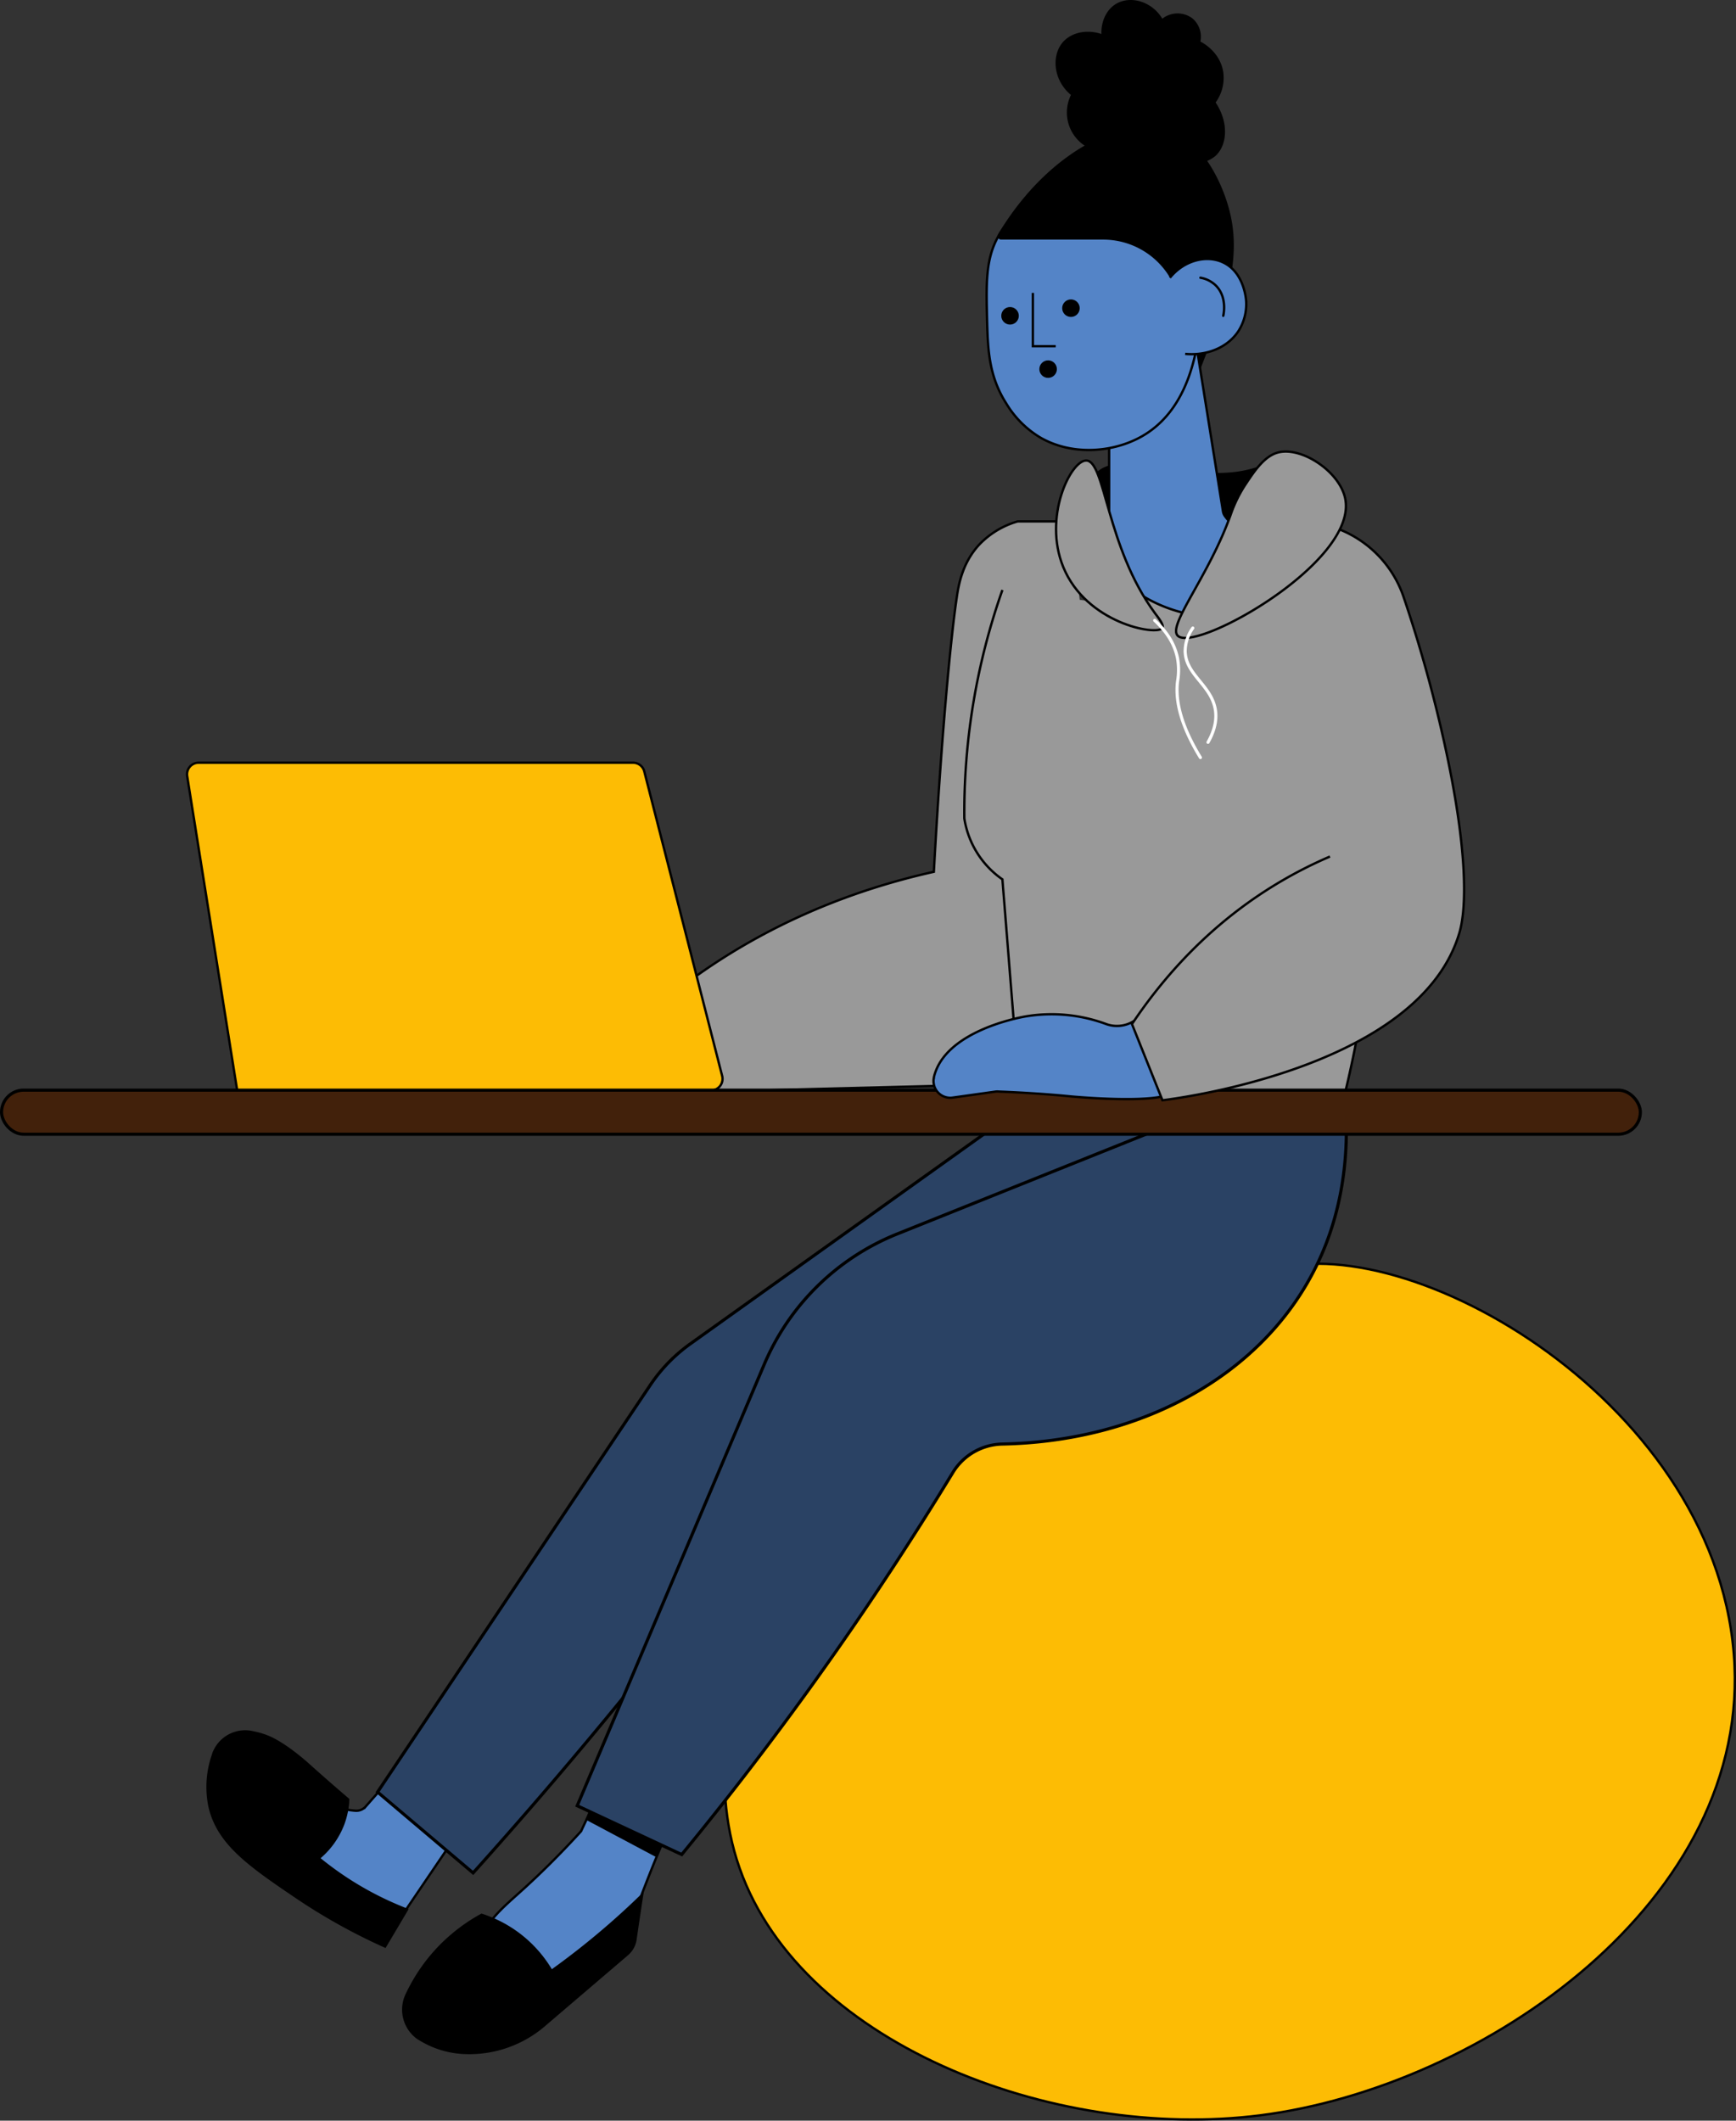 <svg xmlns="http://www.w3.org/2000/svg" viewBox="0 0 557.2 680.57"><rect x="0" y="0" width="557.2" height="680.57" fill="#333333" stroke="none"/><defs><style>.cls-1{fill:#fdbc04;}.cls-1,.cls-2,.cls-3,.cls-4,.cls-5,.cls-6,.cls-8,.cls-9{stroke:#000;}.cls-1,.cls-2,.cls-3,.cls-4,.cls-5,.cls-6,.cls-7,.cls-8,.cls-9{stroke-miterlimit:10;}.cls-1,.cls-2,.cls-3,.cls-5,.cls-8,.cls-9{stroke-width:0.75px;}.cls-2{fill:#999;}.cls-3{fill:#5484c7;}.cls-4{fill:#2a4264;}.cls-6{fill:#42210b;}.cls-7,.cls-8,.cls-9{fill:none;}.cls-7{stroke:#fff;}.cls-7,.cls-9{stroke-linecap:round;}</style></defs><title>image_signin</title><g id="Layer_2" data-name="Layer 2"><g id="Layer_1-2" data-name="Layer 1"><path class="cls-1" d="M556.5,530.85c6.33,79.1-80.78,138.94-152,148-66.41,8.44-149.65-23.4-168-82-9.35-29.88.46-59.37,3-67,1.67-5,17.82-51.3,61-71,22.11-10.09,28.71-3.46,55-15,29.26-12.85,33.15-28.36,49-35C446.94,391.06,549.83,447.45,556.5,530.85Z"/><path class="cls-2" d="M343.74,167.34H326.63a27.54,27.54,0,0,0-12.22,7.33c-5.55,5.9-6.74,13.08-7.33,17.11-2,13.52-5,45.51-7.34,88-23.19,5.17-52.51,15.43-80.65,36.66-5.31,4-10.19,8.11-14.67,12.22l9.78,22L312,348.21a55.54,55.54,0,0,0,29.33-14.67c22-21.58,15.21-53.86,14.67-56.21"/><path class="cls-2" d="M321.74,189.34a214.78,214.78,0,0,0-12.22,73.32,29.27,29.27,0,0,0,12.22,19.55l4.89,61.11a176.08,176.08,0,0,0,66,12.22,173.65,173.65,0,0,0,39.11-4.89A362.65,362.65,0,0,0,441.51,248a358.74,358.74,0,0,0-4.89-44"/><path class="cls-3" d="M129.49,566l-12.1,13.74a4.05,4.05,0,0,1-3.4,1.36,30.09,30.09,0,0,1-4.57-.75,32.41,32.41,0,0,1-9.85-4.17L71,585.19c8.36,4.85,17.32,10.54,26.6,17.23a319.14,319.14,0,0,1,25.78,20.65l31.88-47"/><path class="cls-3" d="M192,575.9l-5.5,11.79c-7.65,8.4-14.2,14.65-18.87,18.87-6.63,6-12,10.27-14.15,18.09a25.27,25.27,0,0,0-.79,8.65,41.75,41.75,0,0,0,18.87,2.35c18.85-2.09,29.54-16.91,31.45-19.65q2.22-6.21,4.72-12.58c3.79-9.69,7.75-18.87,11.79-27.52"/><path class="cls-4" d="M324,358.11l-102.49,73.2a51.62,51.62,0,0,0-12.78,13.17L121.19,575.11l30.66,25.95c28.35-31.56,56.84-65.83,84.92-103q11.32-15,22-29.88a259.94,259.94,0,0,0,106.15-54.25,255.72,255.72,0,0,0,48.74-55.82Z"/><path class="cls-5" d="M188.41,583.76l22.2,11.8q3.45-7.87,6.89-15.73l-25.26-5.5Q190.33,579,188.41,583.76Z"/><path class="cls-4" d="M379.3,359.4l-91.64,36.73a77.78,77.78,0,0,0-42.51,42.07L185.27,579.5l33.54,15.66A1067.33,1067.33,0,0,0,296.26,488q4.85-7.67,9.49-15.29a19.05,19.05,0,0,1,15.87-9.28c44-.84,82.4-21.38,100-55.39,9.85-19,11-38.11,10.38-51.11Z"/><path class="cls-1" d="M63.78,244.77H203.19a3.71,3.71,0,0,1,3.6,2.79q12.51,48.87,25,97.74a3.72,3.72,0,0,1-3.54,4.64l-148.5,2.32A3.72,3.72,0,0,1,76,349.13q-7.95-50-15.92-100.06A3.72,3.72,0,0,1,63.78,244.77Z"/><rect class="cls-6" x="0.5" y="349.85" width="526" height="14.15" rx="7.08"/><path class="cls-3" d="M365.67,326.28a10.13,10.13,0,0,1-10.6,2.37,50.45,50.45,0,0,0-26-2.44c-2.59.46-26,4.93-29.33,19.55l0,.09a5.37,5.37,0,0,0,6,6.4l13.87-1.94a5.25,5.25,0,0,1,1,0c9.75.39,17.62,1,23.1,1.55,0,0,21,2,29.8-.07,2.15-.51,4.42-1.09,4.42-1.09h0c5.75-1.49,10.85-3.14,15.22-4.72a5.39,5.39,0,0,0,2.5-8.31l-14-18.65a5.39,5.39,0,0,0-8.13-.58Z"/><path d="M363.29,169.78c10.2-.79,13,4.66,24.44,7.34,1.81.42,21.94,4.88,29.33-4.89A15.31,15.31,0,0,0,419.51,160c-.12-.54-1.72-7.31-7.33-9.78-4.11-1.81-8.35-.43-9.78,0-19.81,5.93-44-7.67-51.33,2.44-3.66,5.07-1.8,14.34,2.45,17.11C356.13,171.49,358.71,170.14,363.29,169.78Z"/><path d="M356,155.12a24.48,24.48,0,0,0,7.33-4.89,25.71,25.71,0,0,0,7.33-14.67L356,138Z"/><path class="cls-2" d="M341.29,167.34h75.32a35.79,35.79,0,0,1,33.93,24.33,444.91,444.91,0,0,1,13,46.55c7.74,35,7.18,53.32,4.89,61.1-12.52,42.65-88,52.86-95.32,53.78l-9.78-24.45c9.6-14.38,25.08-32.72,48.89-46.44a139.06,139.06,0,0,1,14.66-7.33"/><path class="cls-3" d="M356,136.85v30.76a3.5,3.5,0,0,1-1.94,3.14h0a3.52,3.52,0,0,0-1.59,4.68,36.47,36.47,0,0,0,8.42,11.46c12.53,11.36,35.47,15.37,44,4.89.9-1.11,4.66-6.09,3-16.62a3.55,3.55,0,0,0-3.19-3,15.86,15.86,0,0,1-11.54-6.54,3.61,3.61,0,0,1-.63-1.53q-4.23-26.38-8.45-52.77a3.51,3.51,0,0,0-6.15-1.72q-10.54,12.48-21.11,25A3.51,3.51,0,0,0,356,136.85Z"/><path class="cls-2" d="M378,204c-3.31-3.42,10.21-19.38,17.11-39.11a42.81,42.81,0,0,1,4.89-9.77c2.54-3.82,5.65-8.46,9.77-9.78,7.57-2.41,20.19,5.85,22,14.67C435.92,180.41,383.48,209.72,378,204Z"/><path class="cls-2" d="M370.62,196.67c-15.61-21.22-15.85-48.89-22-48.88-5,0-13.9,18.21-7.34,34.21,7.42,18.08,30,22.11,31.78,19.56C373.71,200.65,372,198.52,370.62,196.67Z"/><path class="cls-7" d="M370.62,199.11c2.78,2.56,6.26,6.62,7.34,12.22a21.24,21.24,0,0,1,0,7.34c-.63,5.05.23,12.83,7.33,24.44"/><path class="cls-7" d="M382.85,201.56a12.92,12.92,0,0,0-2.45,7.33c.07,7.88,8.87,11.11,9.78,19.55.23,2.16,0,5.47-2.45,9.78"/><path class="cls-3" d="M320.52,75.68c-4.27,7.47-4,15.47-3.67,28.11.25,8.53.61,17.07,6.11,25.66a31.83,31.83,0,0,0,11,11c10,5.73,22.72,4.82,31.78,0,15.88-8.43,18.39-27.75,19.55-36.66,1.19-9.13,4-30.81-9.78-41.55C359.53,49.79,330.1,58.94,320.52,75.68Z"/><circle class="cls-5" cx="343.74" cy="98.9" r="2.44"/><circle class="cls-5" cx="324.19" cy="101.35" r="2.44"/><path class="cls-8" d="M331.52,94v17.11h7.33"/><circle class="cls-5" cx="336.41" cy="118.46" r="2.44"/><path d="M321.3,76.9H354A24.92,24.92,0,0,1,375.46,89l.05.09c7.64,13,9.69,29,9.78,29.33h0c7.08-18.17,8.79-22.79,9.78-29.33.71-4.75,1.72-11.43,0-19.56C393,59.7,386.73,47.12,378,42.69c-14.11-7.13-40.52,3.93-57.64,32.47A1.15,1.15,0,0,0,321.3,76.9Z"/><path class="cls-3" d="M375.51,89.13c4.54-5.59,11.74-7.45,17.11-4.89,6.49,3.09,7.26,11.21,7.34,12.22a16.11,16.11,0,0,1-2.45,9.77c-3.44,5.27-10.08,8-17.11,7.34"/><path class="cls-9" d="M385.29,89.13a9.28,9.28,0,0,1,4.89,2.44c3.82,3.73,2.53,9.42,2.44,9.78"/><path d="M360.85,47.57a12.78,12.78,0,0,1-17.11-17.1c-5.83-4.85-6.3-12.89-2.45-17.11,2.77-3,7.65-4,12.23-2.45-.15-4.12,1.7-8,4.88-9.77C362.9-1.41,369.66.37,373.07,6a7.91,7.91,0,0,1,9.78,0,7.73,7.73,0,0,1,2.44,7.34c.56.27,6.31,3.22,7.33,9.77a13.44,13.44,0,0,1-2.44,9.78c4.22,6.32,3.8,13.58,0,17.11a10.55,10.55,0,0,1-7.33,2.44c-3.44,5-9.62,6.91-14.67,4.89A12.21,12.21,0,0,1,360.85,47.57Z"/><path class="cls-5" d="M130.62,612.85a102.87,102.87,0,0,1-28.3-16.51,26.31,26.31,0,0,0,7.86-11,25.42,25.42,0,0,0,1.57-7.86c-5.57-4.75-9.8-8.51-12.58-11-.71-.64-7-6.34-12.6-8.88A24.53,24.53,0,0,0,81.43,556a10.87,10.87,0,0,0-13,6.94l0,.08a31.09,31.09,0,0,0-1.24,16.38c2.55,12.08,12.68,19.13,28.1,29.55a188.09,188.09,0,0,0,28.31,15.73Z"/><path class="cls-5" d="M206.1,608.14c-3.18,3.1-6.58,6.26-10.22,9.43-6.46,5.64-12.81,10.6-18.87,14.94a40.2,40.2,0,0,0-22.43-18,56.41,56.41,0,0,0-8.87,6,55.76,55.76,0,0,0-10.34,11.2,57.33,57.33,0,0,0-4.85,8.4,11.24,11.24,0,0,0,3.91,14.17l.06,0a29.57,29.57,0,0,0,14.91,4.56A36.94,36.94,0,0,0,175,649.68l26.34-22.5a7.8,7.8,0,0,0,2.63-4.76Q205,615.28,206.1,608.14Z"/></g></g></svg>